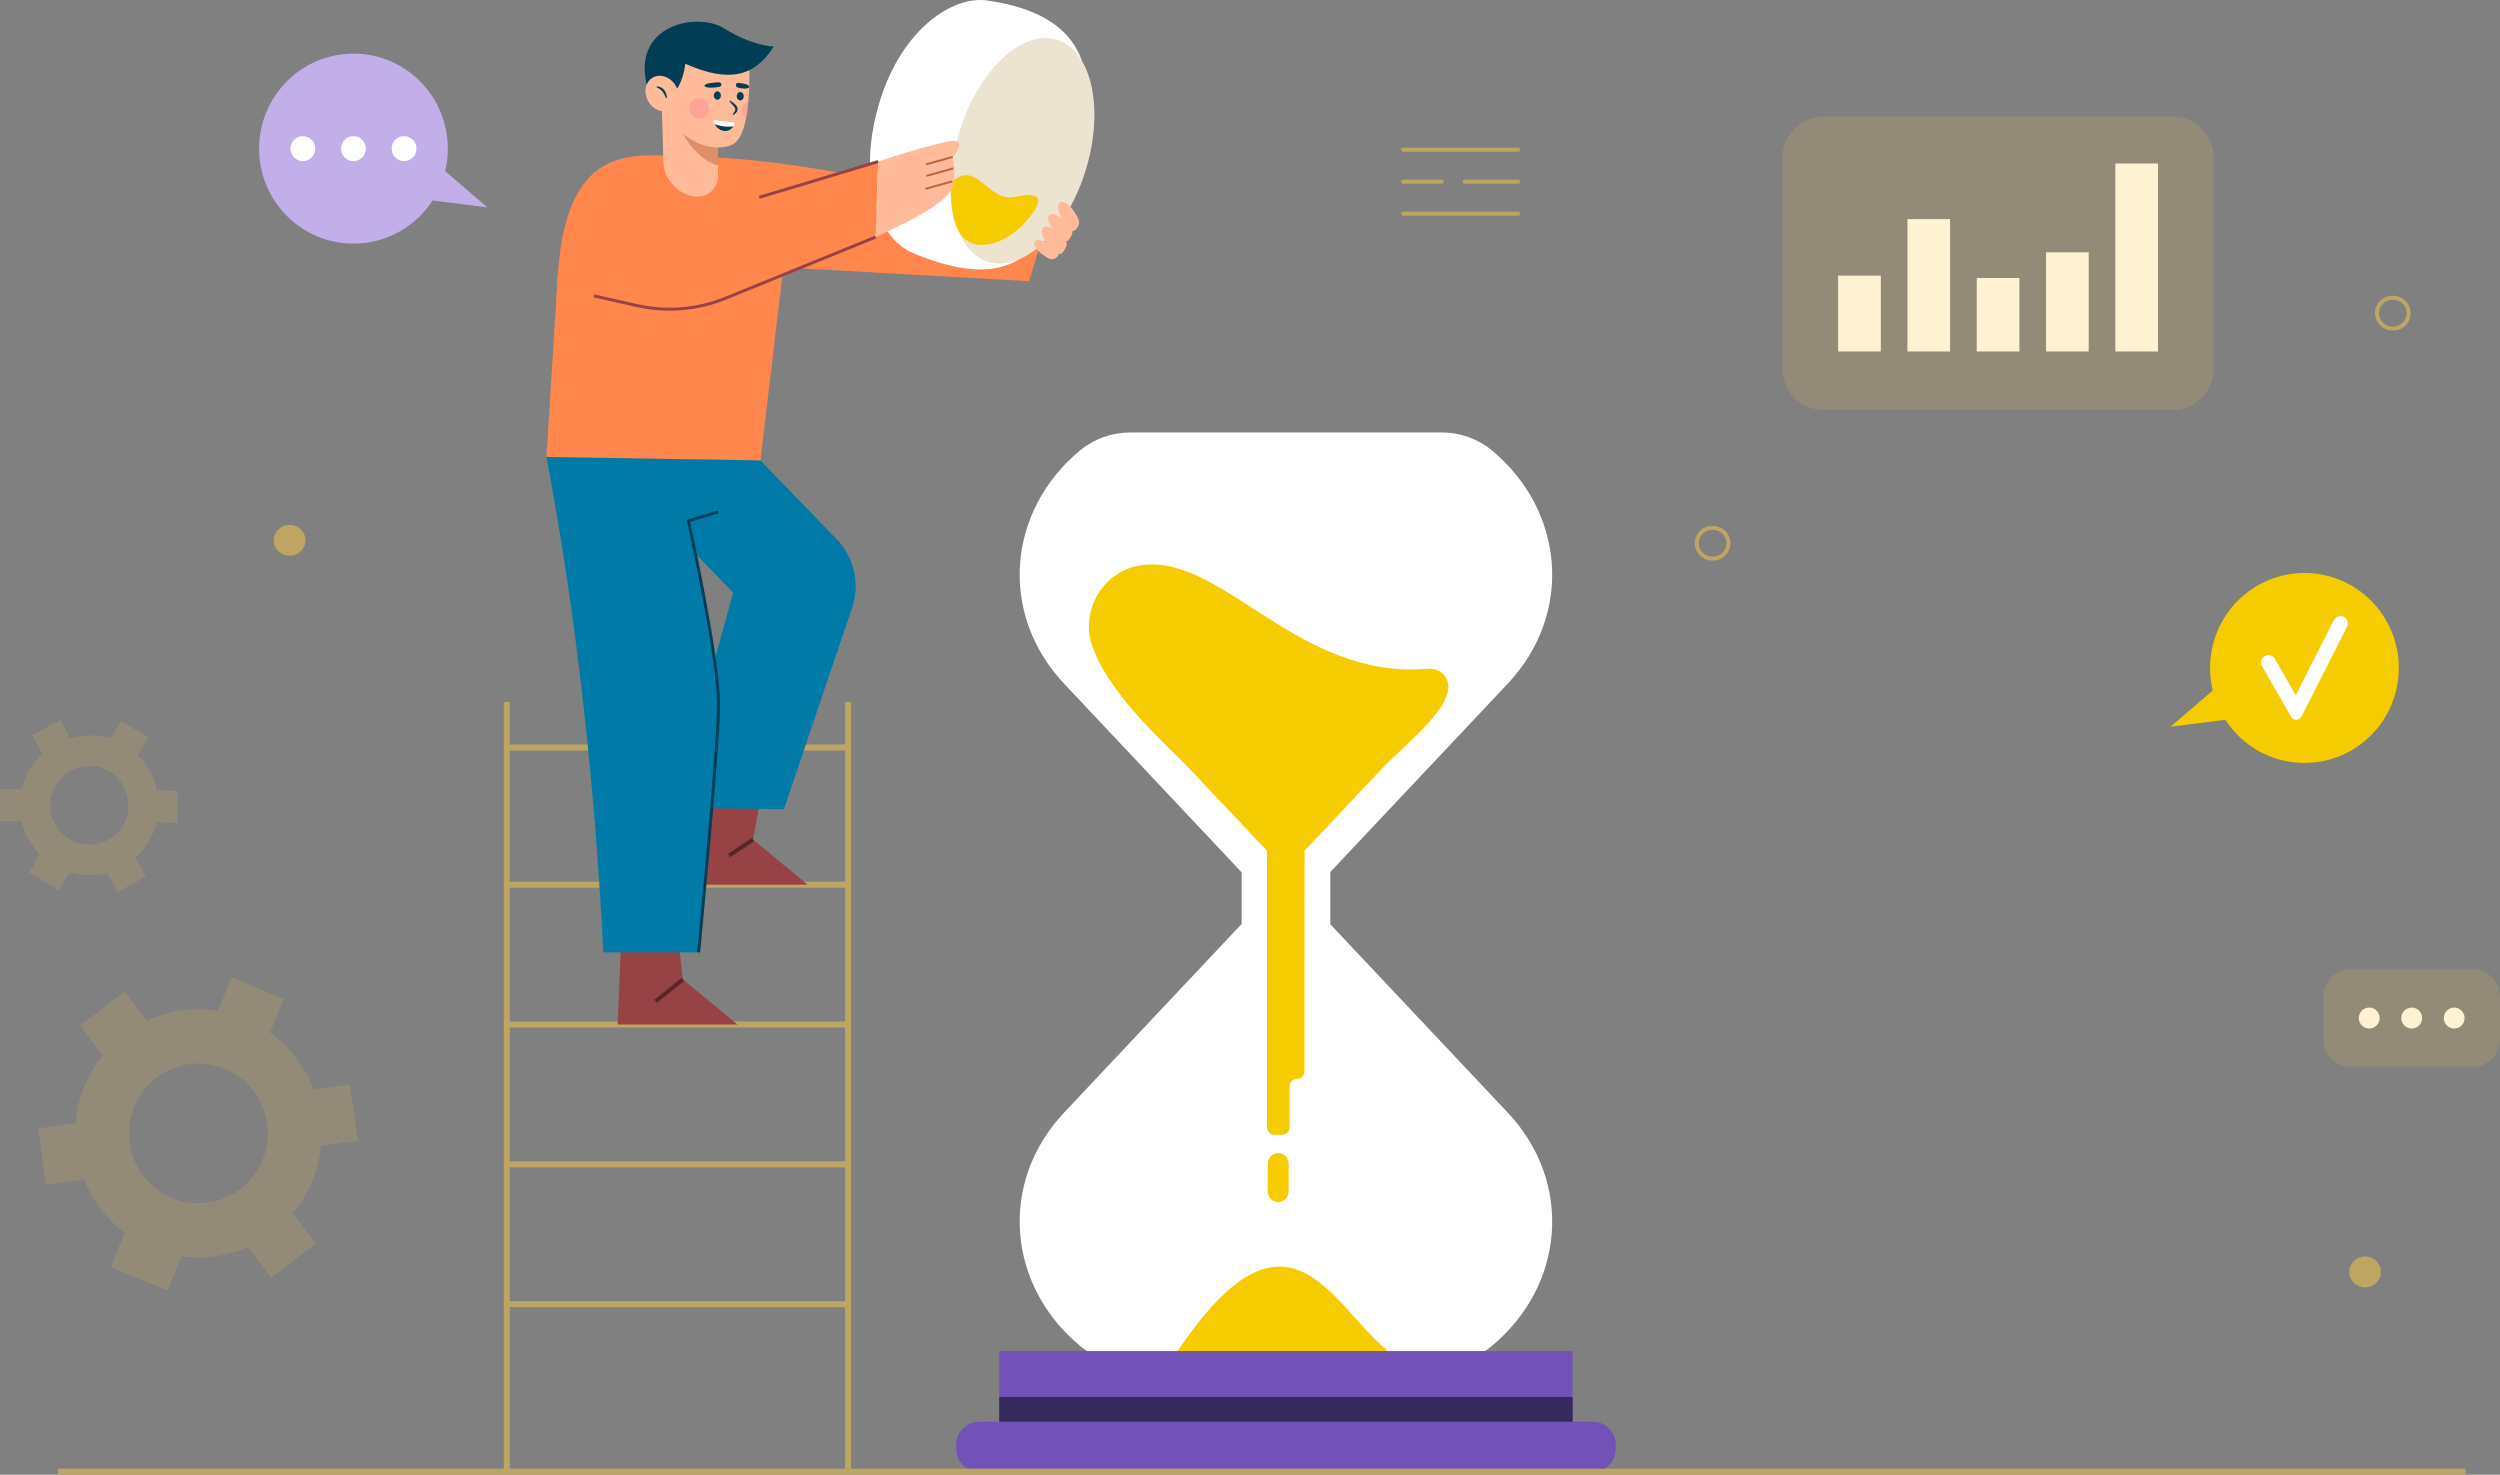 <svg width="178" height="105" viewBox="0 0 178 105" fill="none" xmlns="http://www.w3.org/2000/svg">
<rect x="0" y="0" width="178" height="105" fill="#808080" stroke="none"/>
<g clip-path="url(#clip0_121_459)">
<path d="M168.394 91.661C169.018 91.661 169.524 91.169 169.524 90.562C169.524 89.955 169.018 89.463 168.394 89.463C167.77 89.463 167.264 89.955 167.264 90.562C167.264 91.169 167.77 91.661 168.394 91.661Z" fill="#BFA564"/>
<path d="M121.938 39.919C121.236 39.919 120.666 39.362 120.666 38.678C120.666 37.994 121.236 37.437 121.938 37.437C122.639 37.437 123.209 37.993 123.209 38.678C123.209 39.363 122.639 39.919 121.938 39.919ZM121.938 37.721C121.392 37.721 120.949 38.151 120.949 38.678C120.949 39.206 121.392 39.635 121.938 39.635C122.483 39.635 122.926 39.205 122.926 38.678C122.926 38.151 122.483 37.721 121.938 37.721Z" fill="#BFA564"/>
<path d="M170.371 23.537C169.67 23.537 169.1 22.981 169.1 22.296C169.1 21.611 169.67 21.054 170.371 21.054C171.073 21.054 171.643 21.611 171.643 22.296C171.643 22.981 171.073 23.537 170.371 23.537ZM170.371 21.339C169.826 21.339 169.382 21.769 169.382 22.297C169.382 22.824 169.826 23.254 170.371 23.254C170.916 23.254 171.36 22.824 171.36 22.297C171.36 21.769 170.916 21.339 170.371 21.339Z" fill="#BFA564"/>
<path d="M20.617 39.569C21.242 39.569 21.748 39.077 21.748 38.471C21.748 37.864 21.242 37.372 20.617 37.372C19.993 37.372 19.487 37.864 19.487 38.471C19.487 39.077 19.993 39.569 20.617 39.569Z" fill="#BFA564"/>
<path d="M108.092 10.804H99.898C99.82 10.804 99.757 10.741 99.757 10.662C99.757 10.583 99.82 10.519 99.898 10.519H108.092C108.171 10.519 108.233 10.583 108.233 10.662C108.233 10.741 108.171 10.804 108.092 10.804Z" fill="#BFA564"/>
<path d="M108.092 13.079H104.278C104.2 13.079 104.137 13.016 104.137 12.937C104.137 12.858 104.2 12.795 104.278 12.795H108.092C108.171 12.795 108.234 12.858 108.234 12.937C108.234 13.016 108.171 13.079 108.092 13.079Z" fill="#BFA564"/>
<path d="M102.653 13.079H99.898C99.82 13.079 99.757 13.016 99.757 12.937C99.757 12.858 99.82 12.795 99.898 12.795H102.653C102.731 12.795 102.794 12.858 102.794 12.937C102.794 13.016 102.731 13.079 102.653 13.079Z" fill="#BFA564"/>
<path d="M108.092 15.355H99.898C99.82 15.355 99.757 15.292 99.757 15.213C99.757 15.134 99.82 15.07 99.898 15.07H108.092C108.171 15.07 108.233 15.134 108.233 15.213C108.233 15.292 108.171 15.355 108.092 15.355Z" fill="#BFA564"/>
<path d="M94.729 65.819H94.717V62.075H94.729L107.344 48.685C112.06 43.68 111.384 36.338 106.212 32.06C105.21 31.232 103.945 30.79 102.649 30.791L80.467 30.794C79.171 30.794 77.908 31.236 76.907 32.064C71.735 36.339 71.058 43.679 75.769 48.685L88.372 62.075H88.407V65.819H88.372L75.769 79.21C71.058 84.216 71.735 91.555 76.907 95.831C77.909 96.659 79.172 97.101 80.467 97.101L102.649 97.104C103.945 97.104 105.21 96.663 106.212 95.835C111.385 91.557 112.06 84.216 107.344 79.209L94.729 65.819Z" fill="white"/>
<path d="M103.02 48.387C102.798 47.865 102.237 47.568 101.675 47.617C92.426 48.415 87.149 39.556 81.375 40.226C78.577 40.551 76.823 43.48 77.813 46.134C79.139 49.69 83.323 53.271 84.856 54.901L90.207 60.571V70.088H90.215C90.204 70.094 90.199 70.096 90.207 70.088V80.263C90.207 80.558 90.444 80.796 90.736 80.796H91.291C91.584 80.796 91.82 80.558 91.82 80.263V77.346C91.82 77.052 92.057 76.814 92.35 76.814C92.642 76.814 92.879 76.576 92.879 76.281V70.088L92.884 60.571L98.225 54.902C100.114 52.897 103.782 50.177 103.019 48.388L103.02 48.387Z" fill="#F5CC00"/>
<path d="M91.009 85.584C90.6 85.584 90.268 85.25 90.268 84.838V82.847C90.268 82.434 90.6 82.1 91.009 82.1C91.419 82.1 91.751 82.434 91.751 82.847V84.838C91.751 85.25 91.419 85.584 91.009 85.584Z" fill="#F5CC00"/>
<path d="M98.179 96.987H88.078L83.251 97.104C91.539 84.115 94.647 92.774 98.744 96.124L98.179 96.987Z" fill="#F5CC00"/>
<path d="M111.971 96.195H71.147V102.715H111.971V96.195Z" fill="#7252B7"/>
<path d="M111.971 99.465H71.147V102.715H111.971V99.465Z" fill="#36295B"/>
<path d="M113.386 101.223H69.731C68.817 101.223 68.076 101.968 68.076 102.888V103.147C68.076 104.067 68.817 104.812 69.731 104.812H113.386C114.3 104.812 115.04 104.067 115.04 103.147V102.888C115.04 101.968 114.3 101.223 113.386 101.223Z" fill="#7252B7"/>
<path opacity="0.3" d="M22.242 84.052C22.572 83.244 22.773 82.415 22.857 81.586L25.473 81.215L24.911 77.209L22.331 77.576C21.727 75.971 20.664 74.545 19.229 73.515L20.209 71.114L16.491 69.577L15.512 71.978C13.772 71.696 12.02 71.959 10.47 72.674L8.891 70.588L5.695 73.04L7.297 75.156C6.779 75.804 6.343 76.537 6.013 77.345C5.662 78.206 5.457 79.089 5.384 79.969L2.715 80.348L3.277 84.354L5.98 83.97C6.57 85.46 7.561 86.788 8.879 87.777L7.883 90.218L11.926 91.889L12.921 89.448C14.55 89.677 16.181 89.432 17.642 88.79L19.297 90.975L22.492 88.522L20.858 86.364C21.42 85.687 21.89 84.914 22.241 84.053L22.242 84.052ZM12.252 85.298C9.73 84.255 8.524 81.351 9.56 78.811C10.595 76.272 13.481 75.058 16.003 76.1C18.526 77.143 19.732 80.048 18.696 82.587C17.66 85.127 14.775 86.34 12.252 85.298Z" fill="#BFA564"/>
<path opacity="0.3" d="M10.602 59.899C10.853 59.476 11.035 59.03 11.151 58.576L12.642 58.591L12.664 56.31L11.195 56.295C10.993 55.348 10.52 54.463 9.806 53.766L10.554 52.51L8.61 51.337L7.862 52.593C6.916 52.288 5.917 52.285 4.992 52.552L4.287 51.254L2.299 52.35L3.015 53.666C2.672 53.983 2.367 54.355 2.115 54.777C1.847 55.227 1.659 55.702 1.544 56.187L0.024 56.171L0.001 58.452L1.54 58.468C1.744 59.349 2.185 60.174 2.837 60.837L2.077 62.114L4.191 63.389L4.951 62.113C5.84 62.379 6.771 62.382 7.639 62.148L8.379 63.507L10.367 62.411L9.636 61.068C10.006 60.738 10.334 60.347 10.602 59.897V59.899ZM4.927 59.743C3.607 58.947 3.178 57.225 3.969 55.897C4.76 54.568 6.471 54.137 7.79 54.933C9.11 55.729 9.538 57.451 8.747 58.779C7.956 60.108 6.246 60.539 4.927 59.743Z" fill="#BFA564"/>
<path opacity="0.3" d="M154.705 8.297H129.821C128.214 8.297 126.911 9.609 126.911 11.227V26.257C126.911 27.875 128.214 29.186 129.821 29.186H154.705C156.313 29.186 157.616 27.875 157.616 26.257V11.227C157.616 9.609 156.313 8.297 154.705 8.297Z" fill="#BFA564"/>
<path d="M133.913 19.624H130.876V25.025H133.913V19.624Z" fill="#FFF2D2"/>
<path d="M138.846 15.6H135.81V25.026H138.846V15.6Z" fill="#FFF2D2"/>
<path d="M143.782 19.792H140.745V25.026H143.782V19.792Z" fill="#FFF2D2"/>
<path d="M148.716 17.965H145.68V25.025H148.716V17.965Z" fill="#FFF2D2"/>
<path d="M153.651 11.642H150.614V25.026H153.651V11.642Z" fill="#FFF2D2"/>
<path d="M60.525 62.777H35.942V63.204H60.525V62.777Z" fill="#BFA564"/>
<path d="M60.525 53.011H35.942V53.438H60.525V53.011Z" fill="#BFA564"/>
<path d="M60.525 72.732H35.942V73.159H60.525V72.732Z" fill="#BFA564"/>
<path d="M60.525 82.688H35.942V83.114H60.525V82.688Z" fill="#BFA564"/>
<path d="M60.525 92.643H35.942V93.07H60.525V92.643Z" fill="#BFA564"/>
<path d="M36.295 49.982H35.871V104.926H36.295V49.982Z" fill="#BFA564"/>
<path d="M60.595 49.982H60.171V104.926H60.595V49.982Z" fill="#BFA564"/>
<path d="M48.213 11.203C54.947 10.919 64.667 13.245 74.71 15.299L73.266 20.021L51.368 18.789L48.213 11.203Z" fill="#FF864D"/>
<path d="M49.901 56.346L48.967 62.99H57.501L53.615 59.778L54.265 56.269L49.901 56.346Z" fill="#974245"/>
<path d="M54.142 32.78L59.573 38.396C60.821 39.688 61.244 41.575 60.667 43.28L55.813 57.615L47.951 57.52L52.204 42.209L41.95 31.541L54.142 32.781V32.78Z" fill="#007BA7"/>
<path d="M53.537 59.66L51.832 60.791L51.987 61.028L53.693 59.897L53.537 59.66Z" fill="#572628"/>
<path d="M44.251 66.38L43.974 72.946H52.508L48.622 69.733L48.206 66.101L44.251 66.38Z" fill="#974245"/>
<path d="M38.907 32.536C41.115 44.261 42.356 56.022 42.957 67.807H49.738L51.222 49.46L48.043 30.047L38.907 32.536Z" fill="#007BA7"/>
<path d="M48.532 69.625L46.592 71.183L46.768 71.405L48.709 69.847L48.532 69.625Z" fill="#572628"/>
<path d="M49.844 67.817L49.634 67.795C49.648 67.653 51.027 53.54 51.056 50.213C51.085 46.893 48.931 37.207 48.91 37.109L48.888 37.013L51.102 36.344L51.162 36.549L49.138 37.16C49.364 38.19 51.295 47.052 51.267 50.216C51.239 53.552 49.858 67.675 49.845 67.817L49.844 67.817Z" fill="#013D55"/>
<path d="M77.041 4.353C76.306 2.228 74.344 0.616 70.298 0.035C67.826 -0.321 64.237 2.067 62.656 7.159C61.074 12.252 62.227 16.851 65.019 18.025C68.62 19.539 70.961 19.446 72.588 18.451C74.469 17.626 76.323 15.258 77.289 12.148C78.24 9.086 78.077 6.122 77.041 4.354V4.353Z" fill="white"/>
<path opacity="0.3" d="M77.293 12.151C78.65 7.784 77.743 3.612 75.267 2.832C72.791 2.053 69.684 4.96 68.327 9.327C66.97 13.694 67.877 17.866 70.353 18.645C72.829 19.425 75.937 16.517 77.293 12.151Z" fill="#BFA564"/>
<path d="M73.432 15.305C73.836 14.777 74.155 14.167 73.694 13.965C73.692 13.964 73.688 13.962 73.685 13.962C73.383 13.834 73.044 13.866 72.724 13.927C72.404 13.987 72.082 14.074 71.759 14.048C71.254 14.006 70.805 13.696 70.398 13.369C69.992 13.043 69.589 12.685 69.106 12.521C68.623 12.357 68.005 12.645 67.699 13.083C67.663 14.608 67.777 17.434 69.88 17.435C70.953 17.435 71.929 16.859 72.689 16.136C72.809 16.021 73.143 15.684 73.432 15.305Z" fill="#F5CC00"/>
<path d="M75.82 15.781C76.231 16.233 76.561 16.36 76.197 16.936C75.821 17.532 75.498 16.907 75.088 16.456C74.677 16.003 74.508 15.486 74.71 15.3C74.912 15.114 75.41 15.329 75.82 15.781Z" fill="#FFBA9A"/>
<path d="M76.48 15.068C76.811 15.582 76.984 15.825 76.662 16.27C76.31 16.757 75.977 16.125 75.647 15.61C75.316 15.096 75.235 14.558 75.465 14.408C75.695 14.258 76.15 14.553 76.48 15.068Z" fill="#FFBA9A"/>
<path d="M75.42 16.657C75.83 17.11 76.186 17.177 75.758 17.849C75.405 18.404 75.02 17.856 74.609 17.404C74.198 16.952 74.046 16.419 74.27 16.212C74.494 16.006 75.009 16.205 75.42 16.657Z" fill="#FFBA9A"/>
<path d="M74.214 18.113C74.647 18.422 74.87 18.61 75.249 18.317C75.574 18.066 75.148 17.711 74.715 17.402C74.282 17.093 73.818 17.002 73.68 17.198C73.541 17.394 73.781 17.804 74.214 18.113Z" fill="#FFBA9A"/>
<path d="M48.049 11.481L56.312 14.521L54.14 32.78L38.907 32.536L39.722 19.49L48.049 11.481Z" fill="#FF864D"/>
<path d="M45.858 16.797L48.138 11.108C44.634 11.013 39.736 10.255 39.642 21.538L48.495 22.296C48.495 22.296 61.316 17.456 62.34 16.987L62.529 11.499C57.578 13.173 45.858 16.797 45.858 16.797Z" fill="#FF864D"/>
<path d="M67.944 12.519C67.993 11.85 67.838 11.168 67.838 11.168C67.838 11.168 68.933 9.959 67.767 10.03C67.434 10.051 65.236 10.585 62.525 11.502L62.338 16.881C68.108 14.239 67.873 13.479 67.944 12.519Z" fill="#FFBA9A"/>
<path d="M62.495 11.401L54.023 13.95L54.083 14.154L62.555 11.605L62.495 11.401Z" fill="#974245"/>
<path d="M47.679 22.122C46.893 22.122 46.103 22.035 45.322 21.858L42.256 21.167L42.303 20.959L45.368 21.65C47.469 22.124 49.636 21.944 51.631 21.13L62.298 16.782L62.377 16.98L51.71 21.328C50.416 21.855 49.052 22.122 47.679 22.122V22.122Z" fill="#974245"/>
<path d="M67.819 11.101L65.912 11.634L65.95 11.771L67.857 11.238L67.819 11.101Z" fill="#BF643A"/>
<path d="M67.855 11.918L65.948 12.452L65.986 12.589L67.893 12.055L67.855 11.918Z" fill="#BF643A"/>
<path d="M67.784 12.843L65.877 13.376L65.915 13.513L67.822 12.98L67.784 12.843Z" fill="#BF643A"/>
<path d="M51.125 7.176V12.572C51.125 13.499 50.222 14.181 49.285 13.964C48.108 13.691 47.266 12.691 47.234 11.525L47.109 7.176H51.125Z" fill="#FFBA9A"/>
<path opacity="0.5" d="M51.125 8.816V11.797C49.195 11.152 48.481 9.168 48.481 9.168L51.125 8.816Z" fill="#BF643A"/>
<path d="M53.281 7.222C53.248 7.638 53.193 8.055 53.114 8.44C52.931 9.355 52.621 10.102 52.095 10.319C50.77 10.867 49.019 10.087 48.334 9.169C47.65 8.251 47.459 3.7 47.459 3.7L49.511 2.283L53.311 3.853C53.311 3.853 53.433 5.554 53.281 7.222Z" fill="#FFBA9A"/>
<path d="M47.384 7.219C48.116 6.665 48.64 5.844 48.791 4.541C51.974 5.942 53.741 5.429 55.089 3.315C55.089 3.315 53.558 3.287 51.59 2.037C49.518 0.722 44.269 1.902 46.397 7.105L47.385 7.219H47.384Z" fill="#013D55"/>
<path d="M48.085 6.061C48.472 6.678 48.361 7.447 47.837 7.78C47.314 8.113 46.576 7.883 46.189 7.267C45.803 6.65 45.914 5.881 46.437 5.548C46.961 5.215 47.699 5.445 48.085 6.061Z" fill="#FFBA9A"/>
<path d="M51.329 6.803C51.329 6.969 51.216 7.103 51.076 7.103C50.937 7.103 50.824 6.969 50.824 6.803C50.824 6.637 50.937 6.503 51.076 6.503C51.216 6.503 51.329 6.637 51.329 6.803Z" fill="#013D55"/>
<path d="M52.959 6.849C52.959 7.015 52.845 7.149 52.706 7.149C52.567 7.149 52.454 7.015 52.454 6.849C52.454 6.684 52.567 6.549 52.706 6.549C52.845 6.549 52.959 6.684 52.959 6.849Z" fill="#013D55"/>
<path d="M51.983 7.157C52.068 7.217 52.152 7.275 52.236 7.34C52.321 7.405 52.403 7.479 52.47 7.586C52.537 7.696 52.53 7.863 52.46 7.963C52.392 8.065 52.304 8.132 52.21 8.188L52.167 8.137C52.227 8.052 52.294 7.974 52.33 7.892C52.368 7.809 52.363 7.742 52.323 7.669C52.286 7.592 52.209 7.524 52.141 7.447C52.071 7.373 51.995 7.295 51.935 7.204L51.984 7.157H51.983Z" fill="#013D55"/>
<path d="M51.362 6.02C51.377 6.209 51.107 6.209 50.775 6.237C50.444 6.265 50.169 6.213 50.161 6.121C50.142 5.895 51.03 5.869 51.161 5.862C51.197 5.86 51.234 5.86 51.268 5.871C51.331 5.892 51.357 5.958 51.362 6.02H51.362Z" fill="#013D55"/>
<path d="M52.404 6.062C52.396 6.256 52.607 6.262 52.866 6.297C53.124 6.332 53.338 6.285 53.342 6.19C53.352 5.959 52.66 5.914 52.559 5.905C52.53 5.902 52.501 5.9 52.475 5.911C52.426 5.932 52.407 5.999 52.404 6.062Z" fill="#013D55"/>
<path d="M52.207 9.003C52.259 8.926 52.304 8.837 52.339 8.732L50.744 8.547C50.783 8.66 50.831 8.76 50.886 8.849C51.162 8.944 51.675 9.078 52.207 9.003Z" fill="white"/>
<path d="M50.886 8.849C51.236 9.414 51.872 9.499 52.207 9.003C51.674 9.077 51.162 8.944 50.886 8.849Z" fill="#013D55"/>
<path opacity="0.6" d="M50.471 7.867C50.562 7.484 50.326 7.099 49.945 7.008C49.564 6.917 49.182 7.154 49.091 7.538C49.001 7.922 49.237 8.306 49.618 8.397C49.999 8.488 50.381 8.251 50.471 7.867Z" fill="#FF9498"/>
<path opacity="0.6" d="M53.281 7.222C53.248 7.638 53.193 8.055 53.113 8.44C52.95 8.311 52.846 8.11 52.846 7.883C52.846 7.587 53.025 7.332 53.28 7.222H53.281Z" fill="#FF9498"/>
<path d="M47.418 6.983C47.34 6.812 47.275 6.645 47.165 6.515C47.061 6.38 46.918 6.295 46.748 6.218L46.76 6.152C46.959 6.142 47.165 6.246 47.295 6.408C47.421 6.574 47.481 6.774 47.483 6.969L47.418 6.982L47.418 6.983Z" fill="#013D55"/>
<path d="M25.167 17.346C28.877 17.346 31.885 14.318 31.885 10.583C31.885 6.847 28.877 3.819 25.167 3.819C21.456 3.819 18.448 6.847 18.448 10.583C18.448 14.318 21.456 17.346 25.167 17.346Z" fill="#C2AFEA"/>
<path d="M29.259 10.091L34.695 14.764L28.831 14.026L29.259 10.091Z" fill="#C2AFEA"/>
<path d="M21.564 11.472C22.051 11.472 22.447 11.073 22.447 10.583C22.447 10.092 22.051 9.694 21.564 9.694C21.076 9.694 20.681 10.092 20.681 10.583C20.681 11.073 21.076 11.472 21.564 11.472Z" fill="white"/>
<path d="M25.166 11.472C25.654 11.472 26.049 11.073 26.049 10.583C26.049 10.092 25.654 9.694 25.166 9.694C24.678 9.694 24.283 10.092 24.283 10.583C24.283 11.073 24.678 11.472 25.166 11.472Z" fill="white"/>
<path d="M28.769 11.472C29.256 11.472 29.652 11.073 29.652 10.583C29.652 10.092 29.256 9.694 28.769 9.694C28.281 9.694 27.886 10.092 27.886 10.583C27.886 11.073 28.281 11.472 28.769 11.472Z" fill="white"/>
<path opacity="0.3" d="M176.072 69.023H167.355C166.29 69.023 165.427 69.892 165.427 70.964V74.008C165.427 75.08 166.29 75.949 167.355 75.949H176.072C177.137 75.949 178 75.08 178 74.008V70.964C178 69.892 177.137 69.023 176.072 69.023Z" fill="#BFA564"/>
<path d="M174.739 73.232C175.148 73.232 175.48 72.898 175.48 72.486C175.48 72.073 175.148 71.739 174.739 71.739C174.329 71.739 173.997 72.073 173.997 72.486C173.997 72.898 174.329 73.232 174.739 73.232Z" fill="#FFF2D2"/>
<path d="M171.713 73.232C172.123 73.232 172.455 72.898 172.455 72.486C172.455 72.073 172.123 71.739 171.713 71.739C171.304 71.739 170.972 72.073 170.972 72.486C170.972 72.898 171.304 73.232 171.713 73.232Z" fill="#FFF2D2"/>
<path d="M168.689 73.232C169.099 73.232 169.431 72.898 169.431 72.486C169.431 72.073 169.099 71.739 168.689 71.739C168.279 71.739 167.947 72.073 167.947 72.486C167.947 72.898 168.279 73.232 168.689 73.232Z" fill="#FFF2D2"/>
<path d="M164.077 54.322C167.787 54.322 170.795 51.294 170.795 47.559C170.795 43.824 167.787 40.796 164.077 40.796C160.366 40.796 157.358 43.824 157.358 47.559C157.358 51.294 160.366 54.322 164.077 54.322Z" fill="#F5CC00"/>
<path d="M159.984 47.067L154.548 51.74L160.412 51.002L159.984 47.067Z" fill="#F5CC00"/>
<path d="M163.866 51.022C163.714 51.322 163.292 51.332 163.125 51.041L161.058 47.435C160.912 47.182 160.999 46.857 161.251 46.712C161.502 46.565 161.824 46.652 161.969 46.906L163.457 49.501L166.157 44.178C166.286 43.923 166.592 43.791 166.852 43.908C167.13 44.033 167.244 44.364 167.107 44.633L163.866 51.022Z" fill="white"/>
<path d="M175.551 104.571H4.135V104.997H175.551V104.571Z" fill="#BFA564"/>
</g>
<defs>
<clipPath id="clip0_121_459">
<rect width="178" height="105" fill="white"/>
</clipPath>
</defs>
</svg>

